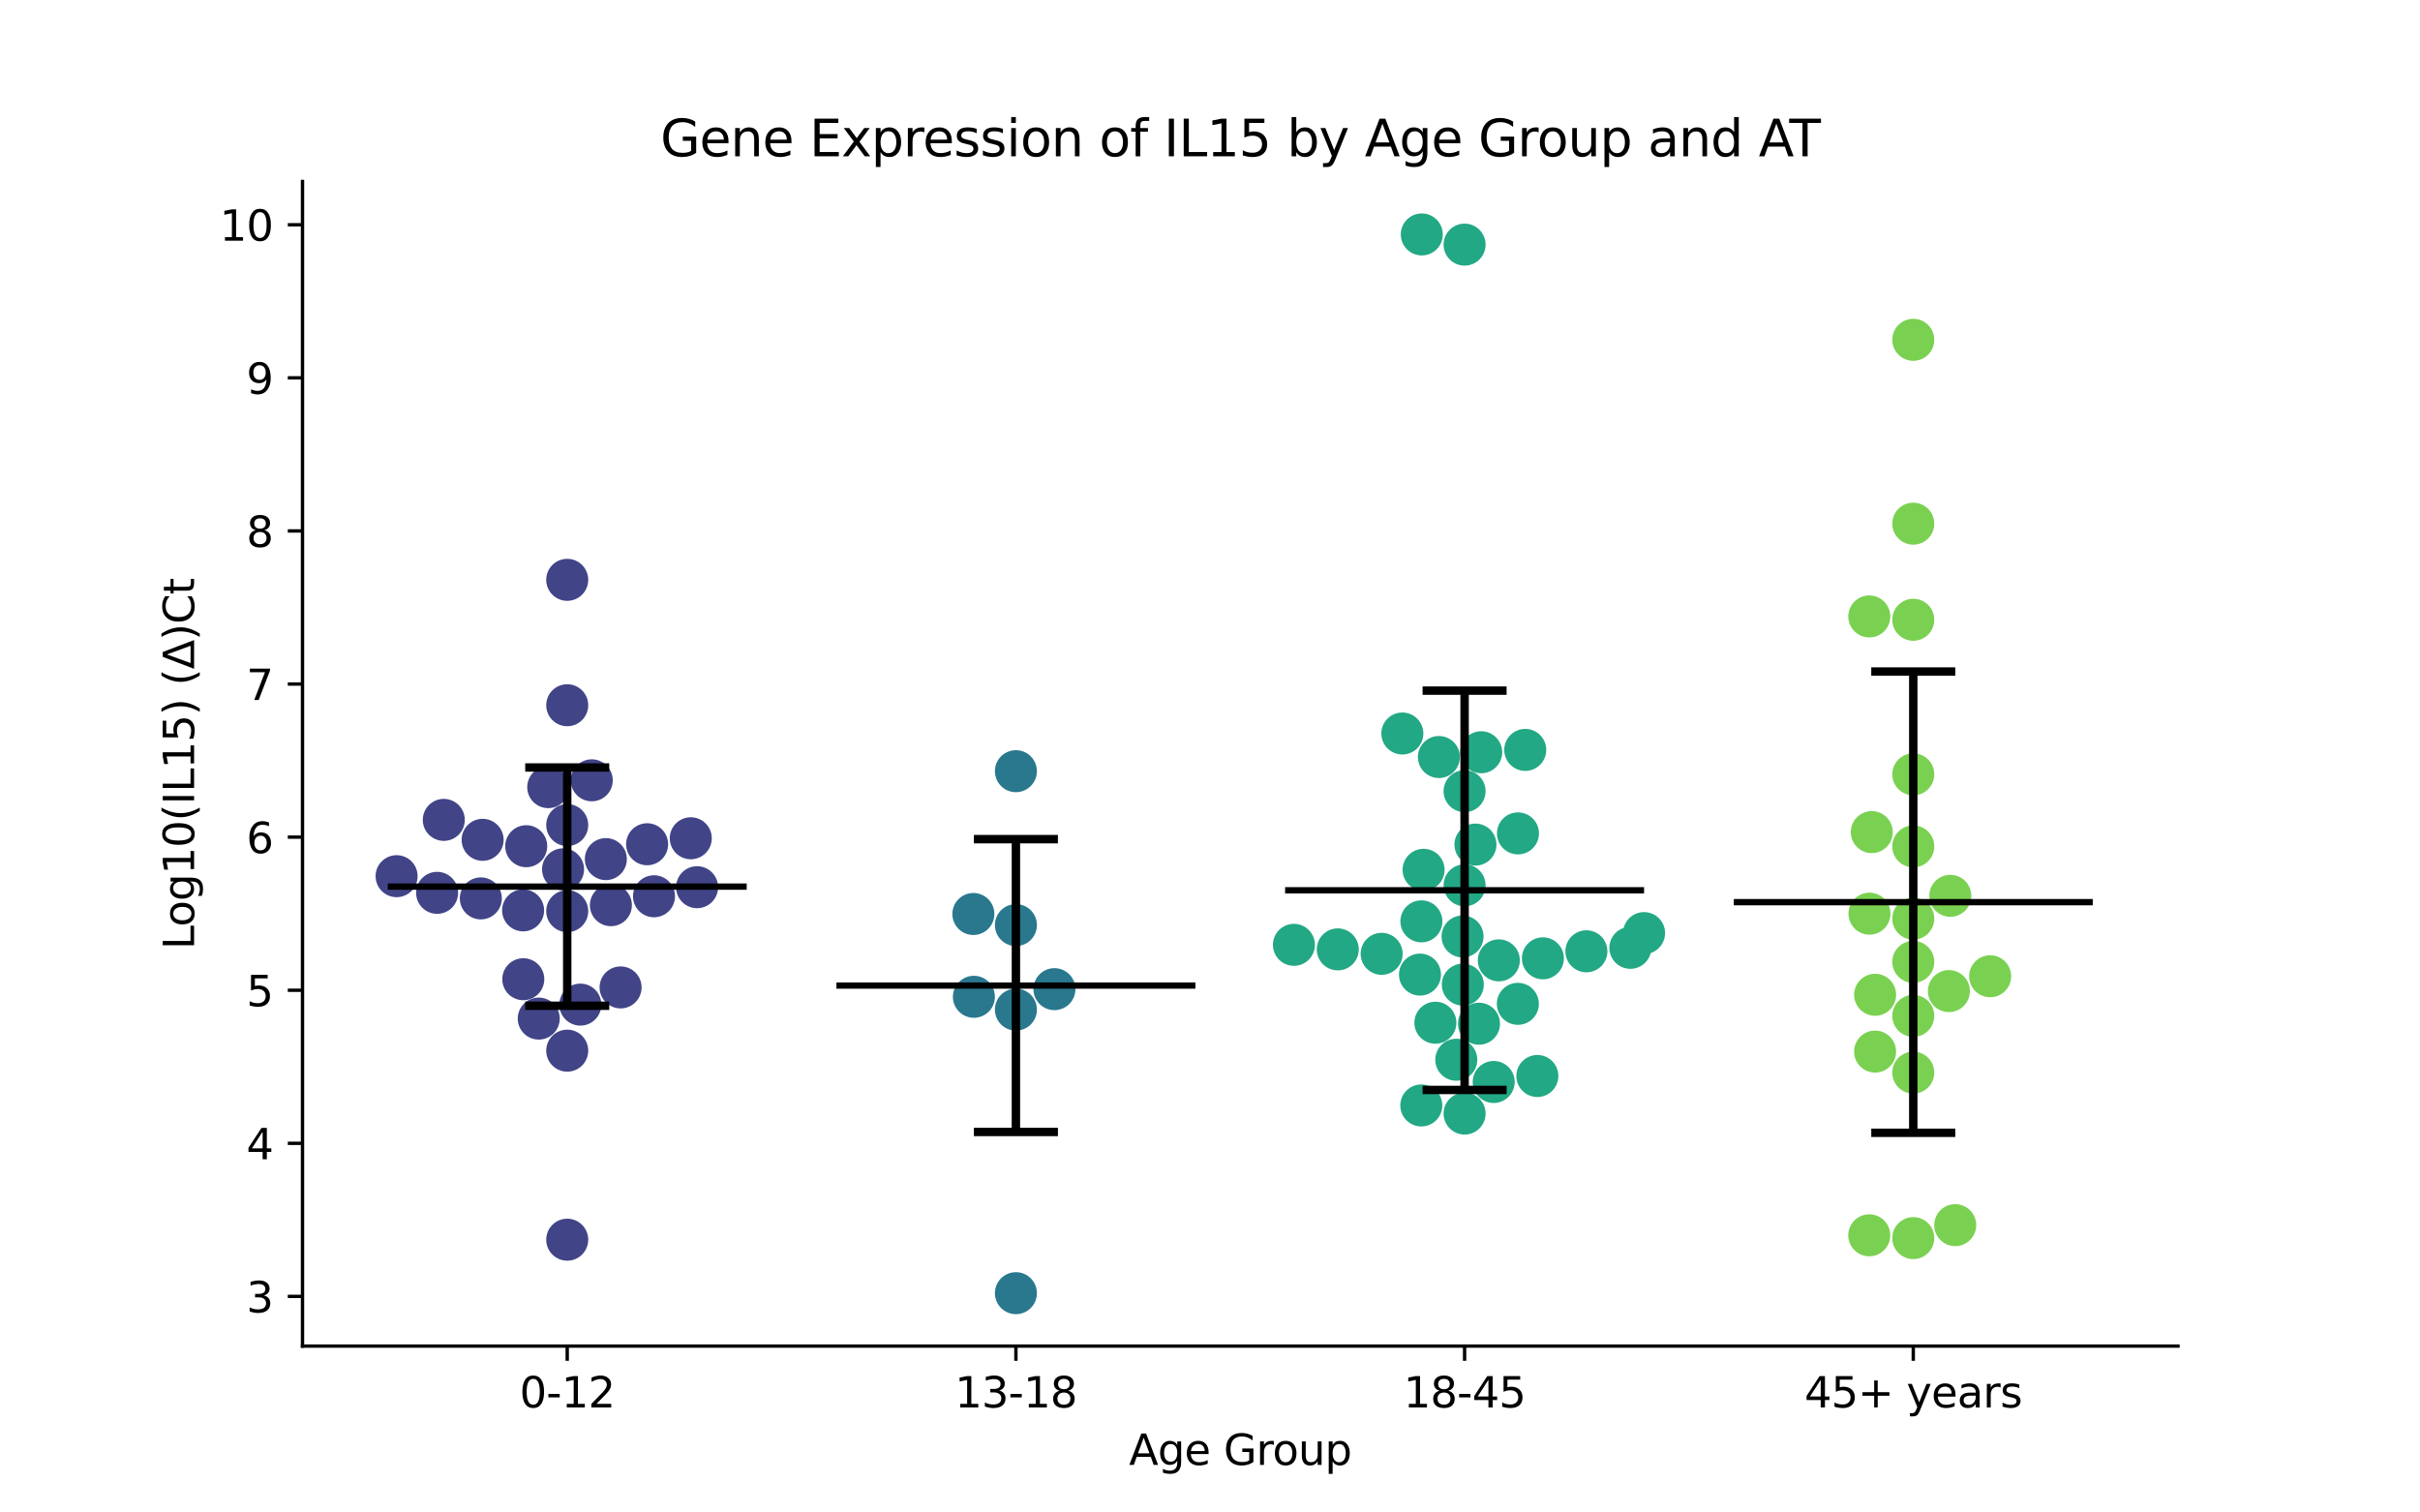 <?xml version="1.0" encoding="utf-8" standalone="no"?>
<!DOCTYPE svg PUBLIC "-//W3C//DTD SVG 1.1//EN"
  "http://www.w3.org/Graphics/SVG/1.1/DTD/svg11.dtd">
<svg xmlns:xlink="http://www.w3.org/1999/xlink" width="576pt" height="360pt" viewBox="0 0 576 360" xmlns="http://www.w3.org/2000/svg" version="1.1">
 <defs>
  <style type="text/css">*{stroke-linejoin: round; stroke-linecap: butt}</style>
 </defs>
 <g id="figure_1">
  <g id="patch_1">
   <path d="M 0 360 
L 576 360 
L 576 0 
L 0 0 
z
" style="fill: #ffffff"/>
  </g>
  <g id="axes_1">
   <g id="patch_2">
    <path d="M 72 320.4 
L 518.4 320.4 
L 518.4 43.2 
L 72 43.2 
z
" style="fill: #ffffff"/>
   </g>
   <g id="PathCollection_1">
    <defs>
     <path id="C0_0_be81dbe335" d="M 0 5 
C 1.326 5 2.598 4.473 3.536 3.536 
C 4.473 2.598 5 1.326 5 -0 
C 5 -1.326 4.473 -2.598 3.536 -3.536 
C 2.598 -4.473 1.326 -5 0 -5 
C -1.326 -5 -2.598 -4.473 -3.536 -3.536 
C -4.473 -2.598 -5 -1.326 -5 0 
C -5 1.326 -4.473 2.598 -3.536 3.536 
C -2.598 4.473 -1.326 5 0 5 
z
"/>
    </defs>
    <g clip-path="url(#p3e69e0b2a1)">
     <use xlink:href="#C0_0_be81dbe335" x="135.009" y="295.07" style="fill: #414487"/>
    </g>
    <g clip-path="url(#p3e69e0b2a1)">
     <use xlink:href="#C0_0_be81dbe335" x="130.488" y="187.356" style="fill: #414487"/>
    </g>
    <g clip-path="url(#p3e69e0b2a1)">
     <use xlink:href="#C0_0_be81dbe335" x="134.018" y="206.916" style="fill: #414487"/>
    </g>
    <g clip-path="url(#p3e69e0b2a1)">
     <use xlink:href="#C0_0_be81dbe335" x="164.418" y="199.523" style="fill: #414487"/>
    </g>
    <g clip-path="url(#p3e69e0b2a1)">
     <use xlink:href="#C0_0_be81dbe335" x="135.009" y="216.871" style="fill: #414487"/>
    </g>
    <g clip-path="url(#p3e69e0b2a1)">
     <use xlink:href="#C0_0_be81dbe335" x="154.025" y="200.947" style="fill: #414487"/>
    </g>
    <g clip-path="url(#p3e69e0b2a1)">
     <use xlink:href="#C0_0_be81dbe335" x="147.71" y="235.023" style="fill: #414487"/>
    </g>
    <g clip-path="url(#p3e69e0b2a1)">
     <use xlink:href="#C0_0_be81dbe335" x="165.916" y="211.174" style="fill: #414487"/>
    </g>
    <g clip-path="url(#p3e69e0b2a1)">
     <use xlink:href="#C0_0_be81dbe335" x="125.25" y="201.415" style="fill: #414487"/>
    </g>
    <g clip-path="url(#p3e69e0b2a1)">
     <use xlink:href="#C0_0_be81dbe335" x="155.663" y="213.329" style="fill: #414487"/>
    </g>
    <g clip-path="url(#p3e69e0b2a1)">
     <use xlink:href="#C0_0_be81dbe335" x="124.51" y="216.684" style="fill: #414487"/>
    </g>
    <g clip-path="url(#p3e69e0b2a1)">
     <use xlink:href="#C0_0_be81dbe335" x="124.552" y="233.074" style="fill: #414487"/>
    </g>
    <g clip-path="url(#p3e69e0b2a1)">
     <use xlink:href="#C0_0_be81dbe335" x="135.009" y="167.86" style="fill: #414487"/>
    </g>
    <g clip-path="url(#p3e69e0b2a1)">
     <use xlink:href="#C0_0_be81dbe335" x="138.132" y="239.119" style="fill: #414487"/>
    </g>
    <g clip-path="url(#p3e69e0b2a1)">
     <use xlink:href="#C0_0_be81dbe335" x="144.203" y="204.483" style="fill: #414487"/>
    </g>
    <g clip-path="url(#p3e69e0b2a1)">
     <use xlink:href="#C0_0_be81dbe335" x="135.009" y="138.012" style="fill: #414487"/>
    </g>
    <g clip-path="url(#p3e69e0b2a1)">
     <use xlink:href="#C0_0_be81dbe335" x="140.848" y="185.729" style="fill: #414487"/>
    </g>
    <g clip-path="url(#p3e69e0b2a1)">
     <use xlink:href="#C0_0_be81dbe335" x="128.228" y="242.442" style="fill: #414487"/>
    </g>
    <g clip-path="url(#p3e69e0b2a1)">
     <use xlink:href="#C0_0_be81dbe335" x="114.446" y="213.836" style="fill: #414487"/>
    </g>
    <g clip-path="url(#p3e69e0b2a1)">
     <use xlink:href="#C0_0_be81dbe335" x="145.402" y="215.451" style="fill: #414487"/>
    </g>
    <g clip-path="url(#p3e69e0b2a1)">
     <use xlink:href="#C0_0_be81dbe335" x="135.009" y="250.077" style="fill: #414487"/>
    </g>
    <g clip-path="url(#p3e69e0b2a1)">
     <use xlink:href="#C0_0_be81dbe335" x="114.872" y="199.894" style="fill: #414487"/>
    </g>
    <g clip-path="url(#p3e69e0b2a1)">
     <use xlink:href="#C0_0_be81dbe335" x="135.009" y="196.382" style="fill: #414487"/>
    </g>
    <g clip-path="url(#p3e69e0b2a1)">
     <use xlink:href="#C0_0_be81dbe335" x="105.63" y="195.147" style="fill: #414487"/>
    </g>
    <g clip-path="url(#p3e69e0b2a1)">
     <use xlink:href="#C0_0_be81dbe335" x="104.038" y="212.513" style="fill: #414487"/>
    </g>
    <g clip-path="url(#p3e69e0b2a1)">
     <use xlink:href="#C0_0_be81dbe335" x="94.398" y="208.548" style="fill: #414487"/>
    </g>
   </g>
   <g id="PathCollection_2">
    <defs>
     <path id="C1_0_d5a746e220" d="M 0 5 
C 1.326 5 2.598 4.473 3.536 3.536 
C 4.473 2.598 5 1.326 5 -0 
C 5 -1.326 4.473 -2.598 3.536 -3.536 
C 2.598 -4.473 1.326 -5 0 -5 
C -1.326 -5 -2.598 -4.473 -3.536 -3.536 
C -4.473 -2.598 -5 -1.326 -5 0 
C -5 1.326 -4.473 2.598 -3.536 3.536 
C -2.598 4.473 -1.326 5 0 5 
z
"/>
    </defs>
    <g clip-path="url(#p3e69e0b2a1)">
     <use xlink:href="#C1_0_d5a746e220" x="241.803" y="307.8" style="fill: #2a788e"/>
    </g>
    <g clip-path="url(#p3e69e0b2a1)">
     <use xlink:href="#C1_0_d5a746e220" x="241.803" y="220.188" style="fill: #2a788e"/>
    </g>
    <g clip-path="url(#p3e69e0b2a1)">
     <use xlink:href="#C1_0_d5a746e220" x="241.803" y="183.557" style="fill: #2a788e"/>
    </g>
    <g clip-path="url(#p3e69e0b2a1)">
     <use xlink:href="#C1_0_d5a746e220" x="231.803" y="237.255" style="fill: #2a788e"/>
    </g>
    <g clip-path="url(#p3e69e0b2a1)">
     <use xlink:href="#C1_0_d5a746e220" x="231.676" y="217.547" style="fill: #2a788e"/>
    </g>
    <g clip-path="url(#p3e69e0b2a1)">
     <use xlink:href="#C1_0_d5a746e220" x="241.803" y="240.306" style="fill: #2a788e"/>
    </g>
    <g clip-path="url(#p3e69e0b2a1)">
     <use xlink:href="#C1_0_d5a746e220" x="250.974" y="235.436" style="fill: #2a788e"/>
    </g>
   </g>
   <g id="PathCollection_3">
    <defs>
     <path id="C2_0_3dcbcf2dfb" d="M 0 5 
C 1.326 5 2.598 4.473 3.536 3.536 
C 4.473 2.598 5 1.326 5 -0 
C 5 -1.326 4.473 -2.598 3.536 -3.536 
C 2.598 -4.473 1.326 -5 0 -5 
C -1.326 -5 -2.598 -4.473 -3.536 -3.536 
C -4.473 -2.598 -5 -1.326 -5 0 
C -5 1.326 -4.473 2.598 -3.536 3.536 
C -2.598 4.473 -1.326 5 0 5 
z
"/>
    </defs>
    <g clip-path="url(#p3e69e0b2a1)">
     <use xlink:href="#C2_0_3dcbcf2dfb" x="337.98" y="231.972" style="fill: #22a884"/>
    </g>
    <g clip-path="url(#p3e69e0b2a1)">
     <use xlink:href="#C2_0_3dcbcf2dfb" x="348.177" y="234.359" style="fill: #22a884"/>
    </g>
    <g clip-path="url(#p3e69e0b2a1)">
     <use xlink:href="#C2_0_3dcbcf2dfb" x="367.236" y="228.097" style="fill: #22a884"/>
    </g>
    <g clip-path="url(#p3e69e0b2a1)">
     <use xlink:href="#C2_0_3dcbcf2dfb" x="307.974" y="224.89" style="fill: #22a884"/>
    </g>
    <g clip-path="url(#p3e69e0b2a1)">
     <use xlink:href="#C2_0_3dcbcf2dfb" x="333.78" y="174.587" style="fill: #22a884"/>
    </g>
    <g clip-path="url(#p3e69e0b2a1)">
     <use xlink:href="#C2_0_3dcbcf2dfb" x="348.113" y="222.894" style="fill: #22a884"/>
    </g>
    <g clip-path="url(#p3e69e0b2a1)">
     <use xlink:href="#C2_0_3dcbcf2dfb" x="348.597" y="210.721" style="fill: #22a884"/>
    </g>
    <g clip-path="url(#p3e69e0b2a1)">
     <use xlink:href="#C2_0_3dcbcf2dfb" x="338.295" y="263.119" style="fill: #22a884"/>
    </g>
    <g clip-path="url(#p3e69e0b2a1)">
     <use xlink:href="#C2_0_3dcbcf2dfb" x="356.748" y="228.583" style="fill: #22a884"/>
    </g>
    <g clip-path="url(#p3e69e0b2a1)">
     <use xlink:href="#C2_0_3dcbcf2dfb" x="391.315" y="222.094" style="fill: #22a884"/>
    </g>
    <g clip-path="url(#p3e69e0b2a1)">
     <use xlink:href="#C2_0_3dcbcf2dfb" x="338.838" y="207.031" style="fill: #22a884"/>
    </g>
    <g clip-path="url(#p3e69e0b2a1)">
     <use xlink:href="#C2_0_3dcbcf2dfb" x="352.024" y="243.663" style="fill: #22a884"/>
    </g>
    <g clip-path="url(#p3e69e0b2a1)">
     <use xlink:href="#C2_0_3dcbcf2dfb" x="341.645" y="243.429" style="fill: #22a884"/>
    </g>
    <g clip-path="url(#p3e69e0b2a1)">
     <use xlink:href="#C2_0_3dcbcf2dfb" x="348.597" y="265.049" style="fill: #22a884"/>
    </g>
    <g clip-path="url(#p3e69e0b2a1)">
     <use xlink:href="#C2_0_3dcbcf2dfb" x="348.597" y="58.224" style="fill: #22a884"/>
    </g>
    <g clip-path="url(#p3e69e0b2a1)">
     <use xlink:href="#C2_0_3dcbcf2dfb" x="365.916" y="256.107" style="fill: #22a884"/>
    </g>
    <g clip-path="url(#p3e69e0b2a1)">
     <use xlink:href="#C2_0_3dcbcf2dfb" x="388.053" y="225.601" style="fill: #22a884"/>
    </g>
    <g clip-path="url(#p3e69e0b2a1)">
     <use xlink:href="#C2_0_3dcbcf2dfb" x="361.3" y="198.366" style="fill: #22a884"/>
    </g>
    <g clip-path="url(#p3e69e0b2a1)">
     <use xlink:href="#C2_0_3dcbcf2dfb" x="348.597" y="188.314" style="fill: #22a884"/>
    </g>
    <g clip-path="url(#p3e69e0b2a1)">
     <use xlink:href="#C2_0_3dcbcf2dfb" x="361.274" y="238.932" style="fill: #22a884"/>
    </g>
    <g clip-path="url(#p3e69e0b2a1)">
     <use xlink:href="#C2_0_3dcbcf2dfb" x="342.481" y="180.186" style="fill: #22a884"/>
    </g>
    <g clip-path="url(#p3e69e0b2a1)">
     <use xlink:href="#C2_0_3dcbcf2dfb" x="351.179" y="201.028" style="fill: #22a884"/>
    </g>
    <g clip-path="url(#p3e69e0b2a1)">
     <use xlink:href="#C2_0_3dcbcf2dfb" x="338.41" y="55.8" style="fill: #22a884"/>
    </g>
    <g clip-path="url(#p3e69e0b2a1)">
     <use xlink:href="#C2_0_3dcbcf2dfb" x="328.854" y="227.028" style="fill: #22a884"/>
    </g>
    <g clip-path="url(#p3e69e0b2a1)">
     <use xlink:href="#C2_0_3dcbcf2dfb" x="352.55" y="179.05" style="fill: #22a884"/>
    </g>
    <g clip-path="url(#p3e69e0b2a1)">
     <use xlink:href="#C2_0_3dcbcf2dfb" x="338.315" y="219.298" style="fill: #22a884"/>
    </g>
    <g clip-path="url(#p3e69e0b2a1)">
     <use xlink:href="#C2_0_3dcbcf2dfb" x="363.034" y="178.491" style="fill: #22a884"/>
    </g>
    <g clip-path="url(#p3e69e0b2a1)">
     <use xlink:href="#C2_0_3dcbcf2dfb" x="377.589" y="226.428" style="fill: #22a884"/>
    </g>
    <g clip-path="url(#p3e69e0b2a1)">
     <use xlink:href="#C2_0_3dcbcf2dfb" x="346.618" y="252.236" style="fill: #22a884"/>
    </g>
    <g clip-path="url(#p3e69e0b2a1)">
     <use xlink:href="#C2_0_3dcbcf2dfb" x="355.524" y="257.534" style="fill: #22a884"/>
    </g>
    <g clip-path="url(#p3e69e0b2a1)">
     <use xlink:href="#C2_0_3dcbcf2dfb" x="318.413" y="225.969" style="fill: #22a884"/>
    </g>
   </g>
   <g id="PathCollection_4">
    <defs>
     <path id="C3_0_8df255ffb9" d="M 0 5 
C 1.326 5 2.598 4.473 3.536 3.536 
C 4.473 2.598 5 1.326 5 -0 
C 5 -1.326 4.473 -2.598 3.536 -3.536 
C 2.598 -4.473 1.326 -5 0 -5 
C -1.326 -5 -2.598 -4.473 -3.536 -3.536 
C -4.473 -2.598 -5 -1.326 -5 0 
C -5 1.326 -4.473 2.598 -3.536 3.536 
C -2.598 4.473 -1.326 5 0 5 
z
"/>
    </defs>
    <g clip-path="url(#p3e69e0b2a1)">
     <use xlink:href="#C3_0_8df255ffb9" x="455.391" y="294.692" style="fill: #7ad151"/>
    </g>
    <g clip-path="url(#p3e69e0b2a1)">
     <use xlink:href="#C3_0_8df255ffb9" x="455.391" y="255.302" style="fill: #7ad151"/>
    </g>
    <g clip-path="url(#p3e69e0b2a1)">
     <use xlink:href="#C3_0_8df255ffb9" x="444.915" y="294.023" style="fill: #7ad151"/>
    </g>
    <g clip-path="url(#p3e69e0b2a1)">
     <use xlink:href="#C3_0_8df255ffb9" x="464.207" y="213.223" style="fill: #7ad151"/>
    </g>
    <g clip-path="url(#p3e69e0b2a1)">
     <use xlink:href="#C3_0_8df255ffb9" x="455.391" y="147.515" style="fill: #7ad151"/>
    </g>
    <g clip-path="url(#p3e69e0b2a1)">
     <use xlink:href="#C3_0_8df255ffb9" x="444.965" y="217.473" style="fill: #7ad151"/>
    </g>
    <g clip-path="url(#p3e69e0b2a1)">
     <use xlink:href="#C3_0_8df255ffb9" x="446.311" y="236.779" style="fill: #7ad151"/>
    </g>
    <g clip-path="url(#p3e69e0b2a1)">
     <use xlink:href="#C3_0_8df255ffb9" x="455.391" y="241.8" style="fill: #7ad151"/>
    </g>
    <g clip-path="url(#p3e69e0b2a1)">
     <use xlink:href="#C3_0_8df255ffb9" x="446.302" y="250.297" style="fill: #7ad151"/>
    </g>
    <g clip-path="url(#p3e69e0b2a1)">
     <use xlink:href="#C3_0_8df255ffb9" x="455.391" y="201.456" style="fill: #7ad151"/>
    </g>
    <g clip-path="url(#p3e69e0b2a1)">
     <use xlink:href="#C3_0_8df255ffb9" x="463.867" y="235.898" style="fill: #7ad151"/>
    </g>
    <g clip-path="url(#p3e69e0b2a1)">
     <use xlink:href="#C3_0_8df255ffb9" x="465.379" y="291.606" style="fill: #7ad151"/>
    </g>
    <g clip-path="url(#p3e69e0b2a1)">
     <use xlink:href="#C3_0_8df255ffb9" x="455.391" y="218.655" style="fill: #7ad151"/>
    </g>
    <g clip-path="url(#p3e69e0b2a1)">
     <use xlink:href="#C3_0_8df255ffb9" x="455.391" y="80.882" style="fill: #7ad151"/>
    </g>
    <g clip-path="url(#p3e69e0b2a1)">
     <use xlink:href="#C3_0_8df255ffb9" x="455.391" y="228.946" style="fill: #7ad151"/>
    </g>
    <g clip-path="url(#p3e69e0b2a1)">
     <use xlink:href="#C3_0_8df255ffb9" x="445.516" y="198.058" style="fill: #7ad151"/>
    </g>
    <g clip-path="url(#p3e69e0b2a1)">
     <use xlink:href="#C3_0_8df255ffb9" x="444.924" y="146.725" style="fill: #7ad151"/>
    </g>
    <g clip-path="url(#p3e69e0b2a1)">
     <use xlink:href="#C3_0_8df255ffb9" x="473.692" y="232.369" style="fill: #7ad151"/>
    </g>
    <g clip-path="url(#p3e69e0b2a1)">
     <use xlink:href="#C3_0_8df255ffb9" x="455.391" y="124.643" style="fill: #7ad151"/>
    </g>
    <g clip-path="url(#p3e69e0b2a1)">
     <use xlink:href="#C3_0_8df255ffb9" x="455.391" y="184.304" style="fill: #7ad151"/>
    </g>
   </g>
   <g id="matplotlib.axis_1">
    <g id="xtick_1">
     <g id="line2d_1">
      <defs>
       <path id="me8a41bb6f7" d="M 0 0 
L 0 3.5 
" style="stroke: #000000; stroke-width: 0.8"/>
      </defs>
      <g>
       <use xlink:href="#me8a41bb6f7" x="135.009" y="320.4" style="stroke: #000000; stroke-width: 0.8"/>
      </g>
     </g>
     <g id="text_1">
      <!-- 0-12 -->
      <g transform="translate(123.661 334.998) scale(0.1 -0.1)">
       <defs>
        <path id="DejaVuSans-30" d="M 2034 4250 
Q 1547 4250 1301 3770 
Q 1056 3291 1056 2328 
Q 1056 1369 1301 889 
Q 1547 409 2034 409 
Q 2525 409 2770 889 
Q 3016 1369 3016 2328 
Q 3016 3291 2770 3770 
Q 2525 4250 2034 4250 
z
M 2034 4750 
Q 2819 4750 3233 4129 
Q 3647 3509 3647 2328 
Q 3647 1150 3233 529 
Q 2819 -91 2034 -91 
Q 1250 -91 836 529 
Q 422 1150 422 2328 
Q 422 3509 836 4129 
Q 1250 4750 2034 4750 
z
" transform="scale(0.016)"/>
        <path id="DejaVuSans-2d" d="M 313 2009 
L 1997 2009 
L 1997 1497 
L 313 1497 
L 313 2009 
z
" transform="scale(0.016)"/>
        <path id="DejaVuSans-31" d="M 794 531 
L 1825 531 
L 1825 4091 
L 703 3866 
L 703 4441 
L 1819 4666 
L 2450 4666 
L 2450 531 
L 3481 531 
L 3481 0 
L 794 0 
L 794 531 
z
" transform="scale(0.016)"/>
        <path id="DejaVuSans-32" d="M 1228 531 
L 3431 531 
L 3431 0 
L 469 0 
L 469 531 
Q 828 903 1448 1529 
Q 2069 2156 2228 2338 
Q 2531 2678 2651 2914 
Q 2772 3150 2772 3378 
Q 2772 3750 2511 3984 
Q 2250 4219 1831 4219 
Q 1534 4219 1204 4116 
Q 875 4013 500 3803 
L 500 4441 
Q 881 4594 1212 4672 
Q 1544 4750 1819 4750 
Q 2544 4750 2975 4387 
Q 3406 4025 3406 3419 
Q 3406 3131 3298 2873 
Q 3191 2616 2906 2266 
Q 2828 2175 2409 1742 
Q 1991 1309 1228 531 
z
" transform="scale(0.016)"/>
       </defs>
       <use xlink:href="#DejaVuSans-30"/>
       <use xlink:href="#DejaVuSans-2d" x="63.623"/>
       <use xlink:href="#DejaVuSans-31" x="99.707"/>
       <use xlink:href="#DejaVuSans-32" x="163.33"/>
      </g>
     </g>
    </g>
    <g id="xtick_2">
     <g id="line2d_2">
      <g>
       <use xlink:href="#me8a41bb6f7" x="241.803" y="320.4" style="stroke: #000000; stroke-width: 0.8"/>
      </g>
     </g>
     <g id="text_2">
      <!-- 13-18 -->
      <g transform="translate(227.274 334.998) scale(0.1 -0.1)">
       <defs>
        <path id="DejaVuSans-33" d="M 2597 2516 
Q 3050 2419 3304 2112 
Q 3559 1806 3559 1356 
Q 3559 666 3084 287 
Q 2609 -91 1734 -91 
Q 1441 -91 1130 -33 
Q 819 25 488 141 
L 488 750 
Q 750 597 1062 519 
Q 1375 441 1716 441 
Q 2309 441 2620 675 
Q 2931 909 2931 1356 
Q 2931 1769 2642 2001 
Q 2353 2234 1838 2234 
L 1294 2234 
L 1294 2753 
L 1863 2753 
Q 2328 2753 2575 2939 
Q 2822 3125 2822 3475 
Q 2822 3834 2567 4026 
Q 2313 4219 1838 4219 
Q 1578 4219 1281 4162 
Q 984 4106 628 3988 
L 628 4550 
Q 988 4650 1302 4700 
Q 1616 4750 1894 4750 
Q 2613 4750 3031 4423 
Q 3450 4097 3450 3541 
Q 3450 3153 3228 2886 
Q 3006 2619 2597 2516 
z
" transform="scale(0.016)"/>
        <path id="DejaVuSans-38" d="M 2034 2216 
Q 1584 2216 1326 1975 
Q 1069 1734 1069 1313 
Q 1069 891 1326 650 
Q 1584 409 2034 409 
Q 2484 409 2743 651 
Q 3003 894 3003 1313 
Q 3003 1734 2745 1975 
Q 2488 2216 2034 2216 
z
M 1403 2484 
Q 997 2584 770 2862 
Q 544 3141 544 3541 
Q 544 4100 942 4425 
Q 1341 4750 2034 4750 
Q 2731 4750 3128 4425 
Q 3525 4100 3525 3541 
Q 3525 3141 3298 2862 
Q 3072 2584 2669 2484 
Q 3125 2378 3379 2068 
Q 3634 1759 3634 1313 
Q 3634 634 3220 271 
Q 2806 -91 2034 -91 
Q 1263 -91 848 271 
Q 434 634 434 1313 
Q 434 1759 690 2068 
Q 947 2378 1403 2484 
z
M 1172 3481 
Q 1172 3119 1398 2916 
Q 1625 2713 2034 2713 
Q 2441 2713 2670 2916 
Q 2900 3119 2900 3481 
Q 2900 3844 2670 4047 
Q 2441 4250 2034 4250 
Q 1625 4250 1398 4047 
Q 1172 3844 1172 3481 
z
" transform="scale(0.016)"/>
       </defs>
       <use xlink:href="#DejaVuSans-31"/>
       <use xlink:href="#DejaVuSans-33" x="63.623"/>
       <use xlink:href="#DejaVuSans-2d" x="127.246"/>
       <use xlink:href="#DejaVuSans-31" x="163.33"/>
       <use xlink:href="#DejaVuSans-38" x="226.953"/>
      </g>
     </g>
    </g>
    <g id="xtick_3">
     <g id="line2d_3">
      <g>
       <use xlink:href="#me8a41bb6f7" x="348.597" y="320.4" style="stroke: #000000; stroke-width: 0.8"/>
      </g>
     </g>
     <g id="text_3">
      <!-- 18-45 -->
      <g transform="translate(334.068 334.998) scale(0.1 -0.1)">
       <defs>
        <path id="DejaVuSans-34" d="M 2419 4116 
L 825 1625 
L 2419 1625 
L 2419 4116 
z
M 2253 4666 
L 3047 4666 
L 3047 1625 
L 3713 1625 
L 3713 1100 
L 3047 1100 
L 3047 0 
L 2419 0 
L 2419 1100 
L 313 1100 
L 313 1709 
L 2253 4666 
z
" transform="scale(0.016)"/>
        <path id="DejaVuSans-35" d="M 691 4666 
L 3169 4666 
L 3169 4134 
L 1269 4134 
L 1269 2991 
Q 1406 3038 1543 3061 
Q 1681 3084 1819 3084 
Q 2600 3084 3056 2656 
Q 3513 2228 3513 1497 
Q 3513 744 3044 326 
Q 2575 -91 1722 -91 
Q 1428 -91 1123 -41 
Q 819 9 494 109 
L 494 744 
Q 775 591 1075 516 
Q 1375 441 1709 441 
Q 2250 441 2565 725 
Q 2881 1009 2881 1497 
Q 2881 1984 2565 2268 
Q 2250 2553 1709 2553 
Q 1456 2553 1204 2497 
Q 953 2441 691 2322 
L 691 4666 
z
" transform="scale(0.016)"/>
       </defs>
       <use xlink:href="#DejaVuSans-31"/>
       <use xlink:href="#DejaVuSans-38" x="63.623"/>
       <use xlink:href="#DejaVuSans-2d" x="127.246"/>
       <use xlink:href="#DejaVuSans-34" x="163.33"/>
       <use xlink:href="#DejaVuSans-35" x="226.953"/>
      </g>
     </g>
    </g>
    <g id="xtick_4">
     <g id="line2d_4">
      <g>
       <use xlink:href="#me8a41bb6f7" x="455.391" y="320.4" style="stroke: #000000; stroke-width: 0.8"/>
      </g>
     </g>
     <g id="text_4">
      <!-- 45+ years -->
      <g transform="translate(429.49 334.998) scale(0.1 -0.1)">
       <defs>
        <path id="DejaVuSans-2b" d="M 2944 4013 
L 2944 2272 
L 4684 2272 
L 4684 1741 
L 2944 1741 
L 2944 0 
L 2419 0 
L 2419 1741 
L 678 1741 
L 678 2272 
L 2419 2272 
L 2419 4013 
L 2944 4013 
z
" transform="scale(0.016)"/>
        <path id="DejaVuSans-20" transform="scale(0.016)"/>
        <path id="DejaVuSans-79" d="M 2059 -325 
Q 1816 -950 1584 -1140 
Q 1353 -1331 966 -1331 
L 506 -1331 
L 506 -850 
L 844 -850 
Q 1081 -850 1212 -737 
Q 1344 -625 1503 -206 
L 1606 56 
L 191 3500 
L 800 3500 
L 1894 763 
L 2988 3500 
L 3597 3500 
L 2059 -325 
z
" transform="scale(0.016)"/>
        <path id="DejaVuSans-65" d="M 3597 1894 
L 3597 1613 
L 953 1613 
Q 991 1019 1311 708 
Q 1631 397 2203 397 
Q 2534 397 2845 478 
Q 3156 559 3463 722 
L 3463 178 
Q 3153 47 2828 -22 
Q 2503 -91 2169 -91 
Q 1331 -91 842 396 
Q 353 884 353 1716 
Q 353 2575 817 3079 
Q 1281 3584 2069 3584 
Q 2775 3584 3186 3129 
Q 3597 2675 3597 1894 
z
M 3022 2063 
Q 3016 2534 2758 2815 
Q 2500 3097 2075 3097 
Q 1594 3097 1305 2825 
Q 1016 2553 972 2059 
L 3022 2063 
z
" transform="scale(0.016)"/>
        <path id="DejaVuSans-61" d="M 2194 1759 
Q 1497 1759 1228 1600 
Q 959 1441 959 1056 
Q 959 750 1161 570 
Q 1363 391 1709 391 
Q 2188 391 2477 730 
Q 2766 1069 2766 1631 
L 2766 1759 
L 2194 1759 
z
M 3341 1997 
L 3341 0 
L 2766 0 
L 2766 531 
Q 2569 213 2275 61 
Q 1981 -91 1556 -91 
Q 1019 -91 701 211 
Q 384 513 384 1019 
Q 384 1609 779 1909 
Q 1175 2209 1959 2209 
L 2766 2209 
L 2766 2266 
Q 2766 2663 2505 2880 
Q 2244 3097 1772 3097 
Q 1472 3097 1187 3025 
Q 903 2953 641 2809 
L 641 3341 
Q 956 3463 1253 3523 
Q 1550 3584 1831 3584 
Q 2591 3584 2966 3190 
Q 3341 2797 3341 1997 
z
" transform="scale(0.016)"/>
        <path id="DejaVuSans-72" d="M 2631 2963 
Q 2534 3019 2420 3045 
Q 2306 3072 2169 3072 
Q 1681 3072 1420 2755 
Q 1159 2438 1159 1844 
L 1159 0 
L 581 0 
L 581 3500 
L 1159 3500 
L 1159 2956 
Q 1341 3275 1631 3429 
Q 1922 3584 2338 3584 
Q 2397 3584 2469 3576 
Q 2541 3569 2628 3553 
L 2631 2963 
z
" transform="scale(0.016)"/>
        <path id="DejaVuSans-73" d="M 2834 3397 
L 2834 2853 
Q 2591 2978 2328 3040 
Q 2066 3103 1784 3103 
Q 1356 3103 1142 2972 
Q 928 2841 928 2578 
Q 928 2378 1081 2264 
Q 1234 2150 1697 2047 
L 1894 2003 
Q 2506 1872 2764 1633 
Q 3022 1394 3022 966 
Q 3022 478 2636 193 
Q 2250 -91 1575 -91 
Q 1294 -91 989 -36 
Q 684 19 347 128 
L 347 722 
Q 666 556 975 473 
Q 1284 391 1588 391 
Q 1994 391 2212 530 
Q 2431 669 2431 922 
Q 2431 1156 2273 1281 
Q 2116 1406 1581 1522 
L 1381 1569 
Q 847 1681 609 1914 
Q 372 2147 372 2553 
Q 372 3047 722 3315 
Q 1072 3584 1716 3584 
Q 2034 3584 2315 3537 
Q 2597 3491 2834 3397 
z
" transform="scale(0.016)"/>
       </defs>
       <use xlink:href="#DejaVuSans-34"/>
       <use xlink:href="#DejaVuSans-35" x="63.623"/>
       <use xlink:href="#DejaVuSans-2b" x="127.246"/>
       <use xlink:href="#DejaVuSans-20" x="211.035"/>
       <use xlink:href="#DejaVuSans-79" x="242.822"/>
       <use xlink:href="#DejaVuSans-65" x="302.002"/>
       <use xlink:href="#DejaVuSans-61" x="363.525"/>
       <use xlink:href="#DejaVuSans-72" x="424.805"/>
       <use xlink:href="#DejaVuSans-73" x="465.918"/>
      </g>
     </g>
    </g>
    <g id="text_5">
     <!-- Age Group -->
     <g transform="translate(268.72 348.677) scale(0.1 -0.1)">
      <defs>
       <path id="DejaVuSans-41" d="M 2188 4044 
L 1331 1722 
L 3047 1722 
L 2188 4044 
z
M 1831 4666 
L 2547 4666 
L 4325 0 
L 3669 0 
L 3244 1197 
L 1141 1197 
L 716 0 
L 50 0 
L 1831 4666 
z
" transform="scale(0.016)"/>
       <path id="DejaVuSans-67" d="M 2906 1791 
Q 2906 2416 2648 2759 
Q 2391 3103 1925 3103 
Q 1463 3103 1205 2759 
Q 947 2416 947 1791 
Q 947 1169 1205 825 
Q 1463 481 1925 481 
Q 2391 481 2648 825 
Q 2906 1169 2906 1791 
z
M 3481 434 
Q 3481 -459 3084 -895 
Q 2688 -1331 1869 -1331 
Q 1566 -1331 1297 -1286 
Q 1028 -1241 775 -1147 
L 775 -588 
Q 1028 -725 1275 -790 
Q 1522 -856 1778 -856 
Q 2344 -856 2625 -561 
Q 2906 -266 2906 331 
L 2906 616 
Q 2728 306 2450 153 
Q 2172 0 1784 0 
Q 1141 0 747 490 
Q 353 981 353 1791 
Q 353 2603 747 3093 
Q 1141 3584 1784 3584 
Q 2172 3584 2450 3431 
Q 2728 3278 2906 2969 
L 2906 3500 
L 3481 3500 
L 3481 434 
z
" transform="scale(0.016)"/>
       <path id="DejaVuSans-47" d="M 3809 666 
L 3809 1919 
L 2778 1919 
L 2778 2438 
L 4434 2438 
L 4434 434 
Q 4069 175 3628 42 
Q 3188 -91 2688 -91 
Q 1594 -91 976 548 
Q 359 1188 359 2328 
Q 359 3472 976 4111 
Q 1594 4750 2688 4750 
Q 3144 4750 3555 4637 
Q 3966 4525 4313 4306 
L 4313 3634 
Q 3963 3931 3569 4081 
Q 3175 4231 2741 4231 
Q 1884 4231 1454 3753 
Q 1025 3275 1025 2328 
Q 1025 1384 1454 906 
Q 1884 428 2741 428 
Q 3075 428 3337 486 
Q 3600 544 3809 666 
z
" transform="scale(0.016)"/>
       <path id="DejaVuSans-6f" d="M 1959 3097 
Q 1497 3097 1228 2736 
Q 959 2375 959 1747 
Q 959 1119 1226 758 
Q 1494 397 1959 397 
Q 2419 397 2687 759 
Q 2956 1122 2956 1747 
Q 2956 2369 2687 2733 
Q 2419 3097 1959 3097 
z
M 1959 3584 
Q 2709 3584 3137 3096 
Q 3566 2609 3566 1747 
Q 3566 888 3137 398 
Q 2709 -91 1959 -91 
Q 1206 -91 779 398 
Q 353 888 353 1747 
Q 353 2609 779 3096 
Q 1206 3584 1959 3584 
z
" transform="scale(0.016)"/>
       <path id="DejaVuSans-75" d="M 544 1381 
L 544 3500 
L 1119 3500 
L 1119 1403 
Q 1119 906 1312 657 
Q 1506 409 1894 409 
Q 2359 409 2629 706 
Q 2900 1003 2900 1516 
L 2900 3500 
L 3475 3500 
L 3475 0 
L 2900 0 
L 2900 538 
Q 2691 219 2414 64 
Q 2138 -91 1772 -91 
Q 1169 -91 856 284 
Q 544 659 544 1381 
z
M 1991 3584 
L 1991 3584 
z
" transform="scale(0.016)"/>
       <path id="DejaVuSans-70" d="M 1159 525 
L 1159 -1331 
L 581 -1331 
L 581 3500 
L 1159 3500 
L 1159 2969 
Q 1341 3281 1617 3432 
Q 1894 3584 2278 3584 
Q 2916 3584 3314 3078 
Q 3713 2572 3713 1747 
Q 3713 922 3314 415 
Q 2916 -91 2278 -91 
Q 1894 -91 1617 61 
Q 1341 213 1159 525 
z
M 3116 1747 
Q 3116 2381 2855 2742 
Q 2594 3103 2138 3103 
Q 1681 3103 1420 2742 
Q 1159 2381 1159 1747 
Q 1159 1113 1420 752 
Q 1681 391 2138 391 
Q 2594 391 2855 752 
Q 3116 1113 3116 1747 
z
" transform="scale(0.016)"/>
      </defs>
      <use xlink:href="#DejaVuSans-41"/>
      <use xlink:href="#DejaVuSans-67" x="68.408"/>
      <use xlink:href="#DejaVuSans-65" x="131.885"/>
      <use xlink:href="#DejaVuSans-20" x="193.408"/>
      <use xlink:href="#DejaVuSans-47" x="225.195"/>
      <use xlink:href="#DejaVuSans-72" x="302.686"/>
      <use xlink:href="#DejaVuSans-6f" x="341.549"/>
      <use xlink:href="#DejaVuSans-75" x="402.73"/>
      <use xlink:href="#DejaVuSans-70" x="466.109"/>
     </g>
    </g>
   </g>
   <g id="matplotlib.axis_2">
    <g id="ytick_1">
     <g id="line2d_5">
      <defs>
       <path id="m76a78b1d65" d="M 0 0 
L -3.5 0 
" style="stroke: #000000; stroke-width: 0.8"/>
      </defs>
      <g>
       <use xlink:href="#m76a78b1d65" x="72" y="308.57" style="stroke: #000000; stroke-width: 0.8"/>
      </g>
     </g>
     <g id="text_6">
      <!-- 3 -->
      <g transform="translate(58.638 312.369) scale(0.1 -0.1)">
       <use xlink:href="#DejaVuSans-33"/>
      </g>
     </g>
    </g>
    <g id="ytick_2">
     <g id="line2d_6">
      <g>
       <use xlink:href="#m76a78b1d65" x="72" y="272.131" style="stroke: #000000; stroke-width: 0.8"/>
      </g>
     </g>
     <g id="text_7">
      <!-- 4 -->
      <g transform="translate(58.638 275.93) scale(0.1 -0.1)">
       <use xlink:href="#DejaVuSans-34"/>
      </g>
     </g>
    </g>
    <g id="ytick_3">
     <g id="line2d_7">
      <g>
       <use xlink:href="#m76a78b1d65" x="72" y="235.692" style="stroke: #000000; stroke-width: 0.8"/>
      </g>
     </g>
     <g id="text_8">
      <!-- 5 -->
      <g transform="translate(58.638 239.491) scale(0.1 -0.1)">
       <use xlink:href="#DejaVuSans-35"/>
      </g>
     </g>
    </g>
    <g id="ytick_4">
     <g id="line2d_8">
      <g>
       <use xlink:href="#m76a78b1d65" x="72" y="199.252" style="stroke: #000000; stroke-width: 0.8"/>
      </g>
     </g>
     <g id="text_9">
      <!-- 6 -->
      <g transform="translate(58.638 203.052) scale(0.1 -0.1)">
       <defs>
        <path id="DejaVuSans-36" d="M 2113 2584 
Q 1688 2584 1439 2293 
Q 1191 2003 1191 1497 
Q 1191 994 1439 701 
Q 1688 409 2113 409 
Q 2538 409 2786 701 
Q 3034 994 3034 1497 
Q 3034 2003 2786 2293 
Q 2538 2584 2113 2584 
z
M 3366 4563 
L 3366 3988 
Q 3128 4100 2886 4159 
Q 2644 4219 2406 4219 
Q 1781 4219 1451 3797 
Q 1122 3375 1075 2522 
Q 1259 2794 1537 2939 
Q 1816 3084 2150 3084 
Q 2853 3084 3261 2657 
Q 3669 2231 3669 1497 
Q 3669 778 3244 343 
Q 2819 -91 2113 -91 
Q 1303 -91 875 529 
Q 447 1150 447 2328 
Q 447 3434 972 4092 
Q 1497 4750 2381 4750 
Q 2619 4750 2861 4703 
Q 3103 4656 3366 4563 
z
" transform="scale(0.016)"/>
       </defs>
       <use xlink:href="#DejaVuSans-36"/>
      </g>
     </g>
    </g>
    <g id="ytick_5">
     <g id="line2d_9">
      <g>
       <use xlink:href="#m76a78b1d65" x="72" y="162.813" style="stroke: #000000; stroke-width: 0.8"/>
      </g>
     </g>
     <g id="text_10">
      <!-- 7 -->
      <g transform="translate(58.638 166.613) scale(0.1 -0.1)">
       <defs>
        <path id="DejaVuSans-37" d="M 525 4666 
L 3525 4666 
L 3525 4397 
L 1831 0 
L 1172 0 
L 2766 4134 
L 525 4134 
L 525 4666 
z
" transform="scale(0.016)"/>
       </defs>
       <use xlink:href="#DejaVuSans-37"/>
      </g>
     </g>
    </g>
    <g id="ytick_6">
     <g id="line2d_10">
      <g>
       <use xlink:href="#m76a78b1d65" x="72" y="126.374" style="stroke: #000000; stroke-width: 0.8"/>
      </g>
     </g>
     <g id="text_11">
      <!-- 8 -->
      <g transform="translate(58.638 130.173) scale(0.1 -0.1)">
       <use xlink:href="#DejaVuSans-38"/>
      </g>
     </g>
    </g>
    <g id="ytick_7">
     <g id="line2d_11">
      <g>
       <use xlink:href="#m76a78b1d65" x="72" y="89.935" style="stroke: #000000; stroke-width: 0.8"/>
      </g>
     </g>
     <g id="text_12">
      <!-- 9 -->
      <g transform="translate(58.638 93.734) scale(0.1 -0.1)">
       <defs>
        <path id="DejaVuSans-39" d="M 703 97 
L 703 672 
Q 941 559 1184 500 
Q 1428 441 1663 441 
Q 2288 441 2617 861 
Q 2947 1281 2994 2138 
Q 2813 1869 2534 1725 
Q 2256 1581 1919 1581 
Q 1219 1581 811 2004 
Q 403 2428 403 3163 
Q 403 3881 828 4315 
Q 1253 4750 1959 4750 
Q 2769 4750 3195 4129 
Q 3622 3509 3622 2328 
Q 3622 1225 3098 567 
Q 2575 -91 1691 -91 
Q 1453 -91 1209 -44 
Q 966 3 703 97 
z
M 1959 2075 
Q 2384 2075 2632 2365 
Q 2881 2656 2881 3163 
Q 2881 3666 2632 3958 
Q 2384 4250 1959 4250 
Q 1534 4250 1286 3958 
Q 1038 3666 1038 3163 
Q 1038 2656 1286 2365 
Q 1534 2075 1959 2075 
z
" transform="scale(0.016)"/>
       </defs>
       <use xlink:href="#DejaVuSans-39"/>
      </g>
     </g>
    </g>
    <g id="ytick_8">
     <g id="line2d_12">
      <g>
       <use xlink:href="#m76a78b1d65" x="72" y="53.496" style="stroke: #000000; stroke-width: 0.8"/>
      </g>
     </g>
     <g id="text_13">
      <!-- 10 -->
      <g transform="translate(52.275 57.295) scale(0.1 -0.1)">
       <use xlink:href="#DejaVuSans-31"/>
       <use xlink:href="#DejaVuSans-30" x="63.623"/>
      </g>
     </g>
    </g>
    <g id="text_14">
     <!-- Log10(IL15) (Δ)Ct -->
     <g transform="translate(46.195 225.982) rotate(-90) scale(0.1 -0.1)">
      <defs>
       <path id="DejaVuSans-4c" d="M 628 4666 
L 1259 4666 
L 1259 531 
L 3531 531 
L 3531 0 
L 628 0 
L 628 4666 
z
" transform="scale(0.016)"/>
       <path id="DejaVuSans-28" d="M 1984 4856 
Q 1566 4138 1362 3434 
Q 1159 2731 1159 2009 
Q 1159 1288 1364 580 
Q 1569 -128 1984 -844 
L 1484 -844 
Q 1016 -109 783 600 
Q 550 1309 550 2009 
Q 550 2706 781 3412 
Q 1013 4119 1484 4856 
L 1984 4856 
z
" transform="scale(0.016)"/>
       <path id="DejaVuSans-49" d="M 628 4666 
L 1259 4666 
L 1259 0 
L 628 0 
L 628 4666 
z
" transform="scale(0.016)"/>
       <path id="DejaVuSans-29" d="M 513 4856 
L 1013 4856 
Q 1481 4119 1714 3412 
Q 1947 2706 1947 2009 
Q 1947 1309 1714 600 
Q 1481 -109 1013 -844 
L 513 -844 
Q 928 -128 1133 580 
Q 1338 1288 1338 2009 
Q 1338 2731 1133 3434 
Q 928 4138 513 4856 
z
" transform="scale(0.016)"/>
       <path id="DejaVuSans-394" d="M 2188 4044 
L 906 525 
L 3472 525 
L 2188 4044 
z
M 50 0 
L 1831 4666 
L 2547 4666 
L 4325 0 
L 50 0 
z
" transform="scale(0.016)"/>
       <path id="DejaVuSans-43" d="M 4122 4306 
L 4122 3641 
Q 3803 3938 3442 4084 
Q 3081 4231 2675 4231 
Q 1875 4231 1450 3742 
Q 1025 3253 1025 2328 
Q 1025 1406 1450 917 
Q 1875 428 2675 428 
Q 3081 428 3442 575 
Q 3803 722 4122 1019 
L 4122 359 
Q 3791 134 3420 21 
Q 3050 -91 2638 -91 
Q 1578 -91 968 557 
Q 359 1206 359 2328 
Q 359 3453 968 4101 
Q 1578 4750 2638 4750 
Q 3056 4750 3426 4639 
Q 3797 4528 4122 4306 
z
" transform="scale(0.016)"/>
       <path id="DejaVuSans-74" d="M 1172 4494 
L 1172 3500 
L 2356 3500 
L 2356 3053 
L 1172 3053 
L 1172 1153 
Q 1172 725 1289 603 
Q 1406 481 1766 481 
L 2356 481 
L 2356 0 
L 1766 0 
Q 1100 0 847 248 
Q 594 497 594 1153 
L 594 3053 
L 172 3053 
L 172 3500 
L 594 3500 
L 594 4494 
L 1172 4494 
z
" transform="scale(0.016)"/>
      </defs>
      <use xlink:href="#DejaVuSans-4c"/>
      <use xlink:href="#DejaVuSans-6f" x="53.963"/>
      <use xlink:href="#DejaVuSans-67" x="115.145"/>
      <use xlink:href="#DejaVuSans-31" x="178.621"/>
      <use xlink:href="#DejaVuSans-30" x="242.244"/>
      <use xlink:href="#DejaVuSans-28" x="305.867"/>
      <use xlink:href="#DejaVuSans-49" x="344.881"/>
      <use xlink:href="#DejaVuSans-4c" x="374.373"/>
      <use xlink:href="#DejaVuSans-31" x="430.086"/>
      <use xlink:href="#DejaVuSans-35" x="493.709"/>
      <use xlink:href="#DejaVuSans-29" x="557.332"/>
      <use xlink:href="#DejaVuSans-20" x="596.346"/>
      <use xlink:href="#DejaVuSans-28" x="628.133"/>
      <use xlink:href="#DejaVuSans-394" x="667.146"/>
      <use xlink:href="#DejaVuSans-29" x="735.555"/>
      <use xlink:href="#DejaVuSans-43" x="774.568"/>
      <use xlink:href="#DejaVuSans-74" x="844.393"/>
     </g>
    </g>
   </g>
   <g id="LineCollection_1">
    <path d="M 135.009 239.389 
L 135.009 182.678 
" clip-path="url(#p3e69e0b2a1)" style="fill: none; stroke: #000000; stroke-width: 2"/>
   </g>
   <g id="line2d_13">
    <defs>
     <path id="mc74b5f951c" d="M 10 0 
L -10 -0 
" style="stroke: #000000; stroke-width: 2"/>
    </defs>
    <g clip-path="url(#p3e69e0b2a1)">
     <use xlink:href="#mc74b5f951c" x="135.009" y="239.389" style="stroke: #000000; stroke-width: 2"/>
    </g>
   </g>
   <g id="line2d_14">
    <g clip-path="url(#p3e69e0b2a1)">
     <use xlink:href="#mc74b5f951c" x="135.009" y="182.678" style="stroke: #000000; stroke-width: 2"/>
    </g>
   </g>
   <g id="LineCollection_2">
    <path d="M 92.291 211.034 
L 177.726 211.034 
" clip-path="url(#p3e69e0b2a1)" style="fill: none; stroke: #000000; stroke-width: 1.5"/>
   </g>
   <g id="LineCollection_3">
    <path d="M 241.803 269.436 
L 241.803 199.733 
" clip-path="url(#p3e69e0b2a1)" style="fill: none; stroke: #000000; stroke-width: 2"/>
   </g>
   <g id="line2d_15">
    <g clip-path="url(#p3e69e0b2a1)">
     <use xlink:href="#mc74b5f951c" x="241.803" y="269.436" style="stroke: #000000; stroke-width: 2"/>
    </g>
   </g>
   <g id="line2d_16">
    <g clip-path="url(#p3e69e0b2a1)">
     <use xlink:href="#mc74b5f951c" x="241.803" y="199.733" style="stroke: #000000; stroke-width: 2"/>
    </g>
   </g>
   <g id="LineCollection_4">
    <path d="M 199.085 234.584 
L 284.521 234.584 
" clip-path="url(#p3e69e0b2a1)" style="fill: none; stroke: #000000; stroke-width: 1.5"/>
   </g>
   <g id="LineCollection_5">
    <path d="M 348.597 259.434 
L 348.597 164.378 
" clip-path="url(#p3e69e0b2a1)" style="fill: none; stroke: #000000; stroke-width: 2"/>
   </g>
   <g id="line2d_17">
    <g clip-path="url(#p3e69e0b2a1)">
     <use xlink:href="#mc74b5f951c" x="348.597" y="259.434" style="stroke: #000000; stroke-width: 2"/>
    </g>
   </g>
   <g id="line2d_18">
    <g clip-path="url(#p3e69e0b2a1)">
     <use xlink:href="#mc74b5f951c" x="348.597" y="164.378" style="stroke: #000000; stroke-width: 2"/>
    </g>
   </g>
   <g id="LineCollection_6">
    <path d="M 305.879 211.906 
L 391.315 211.906 
" clip-path="url(#p3e69e0b2a1)" style="fill: none; stroke: #000000; stroke-width: 1.5"/>
   </g>
   <g id="LineCollection_7">
    <path d="M 455.391 269.624 
L 455.391 159.841 
" clip-path="url(#p3e69e0b2a1)" style="fill: none; stroke: #000000; stroke-width: 2"/>
   </g>
   <g id="line2d_19">
    <g clip-path="url(#p3e69e0b2a1)">
     <use xlink:href="#mc74b5f951c" x="455.391" y="269.624" style="stroke: #000000; stroke-width: 2"/>
    </g>
   </g>
   <g id="line2d_20">
    <g clip-path="url(#p3e69e0b2a1)">
     <use xlink:href="#mc74b5f951c" x="455.391" y="159.841" style="stroke: #000000; stroke-width: 2"/>
    </g>
   </g>
   <g id="LineCollection_8">
    <path d="M 412.674 214.732 
L 498.109 214.732 
" clip-path="url(#p3e69e0b2a1)" style="fill: none; stroke: #000000; stroke-width: 1.5"/>
   </g>
   <g id="patch_3">
    <path d="M 72 320.4 
L 72 43.2 
" style="fill: none; stroke: #000000; stroke-width: 0.8; stroke-linejoin: miter; stroke-linecap: square"/>
   </g>
   <g id="patch_4">
    <path d="M 72 320.4 
L 518.4 320.4 
" style="fill: none; stroke: #000000; stroke-width: 0.8; stroke-linejoin: miter; stroke-linecap: square"/>
   </g>
   <g id="text_15">
    <!-- Gene Expression of IL15 by Age Group and AT -->
    <g transform="translate(157.19 37.2) scale(0.12 -0.12)">
     <defs>
      <path id="DejaVuSans-6e" d="M 3513 2113 
L 3513 0 
L 2938 0 
L 2938 2094 
Q 2938 2591 2744 2837 
Q 2550 3084 2163 3084 
Q 1697 3084 1428 2787 
Q 1159 2491 1159 1978 
L 1159 0 
L 581 0 
L 581 3500 
L 1159 3500 
L 1159 2956 
Q 1366 3272 1645 3428 
Q 1925 3584 2291 3584 
Q 2894 3584 3203 3211 
Q 3513 2838 3513 2113 
z
" transform="scale(0.016)"/>
      <path id="DejaVuSans-45" d="M 628 4666 
L 3578 4666 
L 3578 4134 
L 1259 4134 
L 1259 2753 
L 3481 2753 
L 3481 2222 
L 1259 2222 
L 1259 531 
L 3634 531 
L 3634 0 
L 628 0 
L 628 4666 
z
" transform="scale(0.016)"/>
      <path id="DejaVuSans-78" d="M 3513 3500 
L 2247 1797 
L 3578 0 
L 2900 0 
L 1881 1375 
L 863 0 
L 184 0 
L 1544 1831 
L 300 3500 
L 978 3500 
L 1906 2253 
L 2834 3500 
L 3513 3500 
z
" transform="scale(0.016)"/>
      <path id="DejaVuSans-69" d="M 603 3500 
L 1178 3500 
L 1178 0 
L 603 0 
L 603 3500 
z
M 603 4863 
L 1178 4863 
L 1178 4134 
L 603 4134 
L 603 4863 
z
" transform="scale(0.016)"/>
      <path id="DejaVuSans-66" d="M 2375 4863 
L 2375 4384 
L 1825 4384 
Q 1516 4384 1395 4259 
Q 1275 4134 1275 3809 
L 1275 3500 
L 2222 3500 
L 2222 3053 
L 1275 3053 
L 1275 0 
L 697 0 
L 697 3053 
L 147 3053 
L 147 3500 
L 697 3500 
L 697 3744 
Q 697 4328 969 4595 
Q 1241 4863 1831 4863 
L 2375 4863 
z
" transform="scale(0.016)"/>
      <path id="DejaVuSans-62" d="M 3116 1747 
Q 3116 2381 2855 2742 
Q 2594 3103 2138 3103 
Q 1681 3103 1420 2742 
Q 1159 2381 1159 1747 
Q 1159 1113 1420 752 
Q 1681 391 2138 391 
Q 2594 391 2855 752 
Q 3116 1113 3116 1747 
z
M 1159 2969 
Q 1341 3281 1617 3432 
Q 1894 3584 2278 3584 
Q 2916 3584 3314 3078 
Q 3713 2572 3713 1747 
Q 3713 922 3314 415 
Q 2916 -91 2278 -91 
Q 1894 -91 1617 61 
Q 1341 213 1159 525 
L 1159 0 
L 581 0 
L 581 4863 
L 1159 4863 
L 1159 2969 
z
" transform="scale(0.016)"/>
      <path id="DejaVuSans-64" d="M 2906 2969 
L 2906 4863 
L 3481 4863 
L 3481 0 
L 2906 0 
L 2906 525 
Q 2725 213 2448 61 
Q 2172 -91 1784 -91 
Q 1150 -91 751 415 
Q 353 922 353 1747 
Q 353 2572 751 3078 
Q 1150 3584 1784 3584 
Q 2172 3584 2448 3432 
Q 2725 3281 2906 2969 
z
M 947 1747 
Q 947 1113 1208 752 
Q 1469 391 1925 391 
Q 2381 391 2643 752 
Q 2906 1113 2906 1747 
Q 2906 2381 2643 2742 
Q 2381 3103 1925 3103 
Q 1469 3103 1208 2742 
Q 947 2381 947 1747 
z
" transform="scale(0.016)"/>
      <path id="DejaVuSans-54" d="M -19 4666 
L 3928 4666 
L 3928 4134 
L 2272 4134 
L 2272 0 
L 1638 0 
L 1638 4134 
L -19 4134 
L -19 4666 
z
" transform="scale(0.016)"/>
     </defs>
     <use xlink:href="#DejaVuSans-47"/>
     <use xlink:href="#DejaVuSans-65" x="77.49"/>
     <use xlink:href="#DejaVuSans-6e" x="139.014"/>
     <use xlink:href="#DejaVuSans-65" x="202.393"/>
     <use xlink:href="#DejaVuSans-20" x="263.916"/>
     <use xlink:href="#DejaVuSans-45" x="295.703"/>
     <use xlink:href="#DejaVuSans-78" x="358.887"/>
     <use xlink:href="#DejaVuSans-70" x="418.066"/>
     <use xlink:href="#DejaVuSans-72" x="481.543"/>
     <use xlink:href="#DejaVuSans-65" x="520.406"/>
     <use xlink:href="#DejaVuSans-73" x="581.93"/>
     <use xlink:href="#DejaVuSans-73" x="634.029"/>
     <use xlink:href="#DejaVuSans-69" x="686.129"/>
     <use xlink:href="#DejaVuSans-6f" x="713.912"/>
     <use xlink:href="#DejaVuSans-6e" x="775.094"/>
     <use xlink:href="#DejaVuSans-20" x="838.473"/>
     <use xlink:href="#DejaVuSans-6f" x="870.26"/>
     <use xlink:href="#DejaVuSans-66" x="931.441"/>
     <use xlink:href="#DejaVuSans-20" x="966.646"/>
     <use xlink:href="#DejaVuSans-49" x="998.434"/>
     <use xlink:href="#DejaVuSans-4c" x="1027.926"/>
     <use xlink:href="#DejaVuSans-31" x="1083.639"/>
     <use xlink:href="#DejaVuSans-35" x="1147.262"/>
     <use xlink:href="#DejaVuSans-20" x="1210.885"/>
     <use xlink:href="#DejaVuSans-62" x="1242.672"/>
     <use xlink:href="#DejaVuSans-79" x="1306.148"/>
     <use xlink:href="#DejaVuSans-20" x="1365.328"/>
     <use xlink:href="#DejaVuSans-41" x="1397.115"/>
     <use xlink:href="#DejaVuSans-67" x="1465.523"/>
     <use xlink:href="#DejaVuSans-65" x="1529"/>
     <use xlink:href="#DejaVuSans-20" x="1590.523"/>
     <use xlink:href="#DejaVuSans-47" x="1622.311"/>
     <use xlink:href="#DejaVuSans-72" x="1699.801"/>
     <use xlink:href="#DejaVuSans-6f" x="1738.664"/>
     <use xlink:href="#DejaVuSans-75" x="1799.846"/>
     <use xlink:href="#DejaVuSans-70" x="1863.225"/>
     <use xlink:href="#DejaVuSans-20" x="1926.701"/>
     <use xlink:href="#DejaVuSans-61" x="1958.488"/>
     <use xlink:href="#DejaVuSans-6e" x="2019.768"/>
     <use xlink:href="#DejaVuSans-64" x="2083.146"/>
     <use xlink:href="#DejaVuSans-20" x="2146.623"/>
     <use xlink:href="#DejaVuSans-41" x="2178.41"/>
     <use xlink:href="#DejaVuSans-54" x="2239.068"/>
    </g>
   </g>
  </g>
 </g>
 <defs>
  <clipPath id="p3e69e0b2a1">
   <rect x="72" y="43.2" width="446.4" height="277.2"/>
  </clipPath>
 </defs>
</svg>
